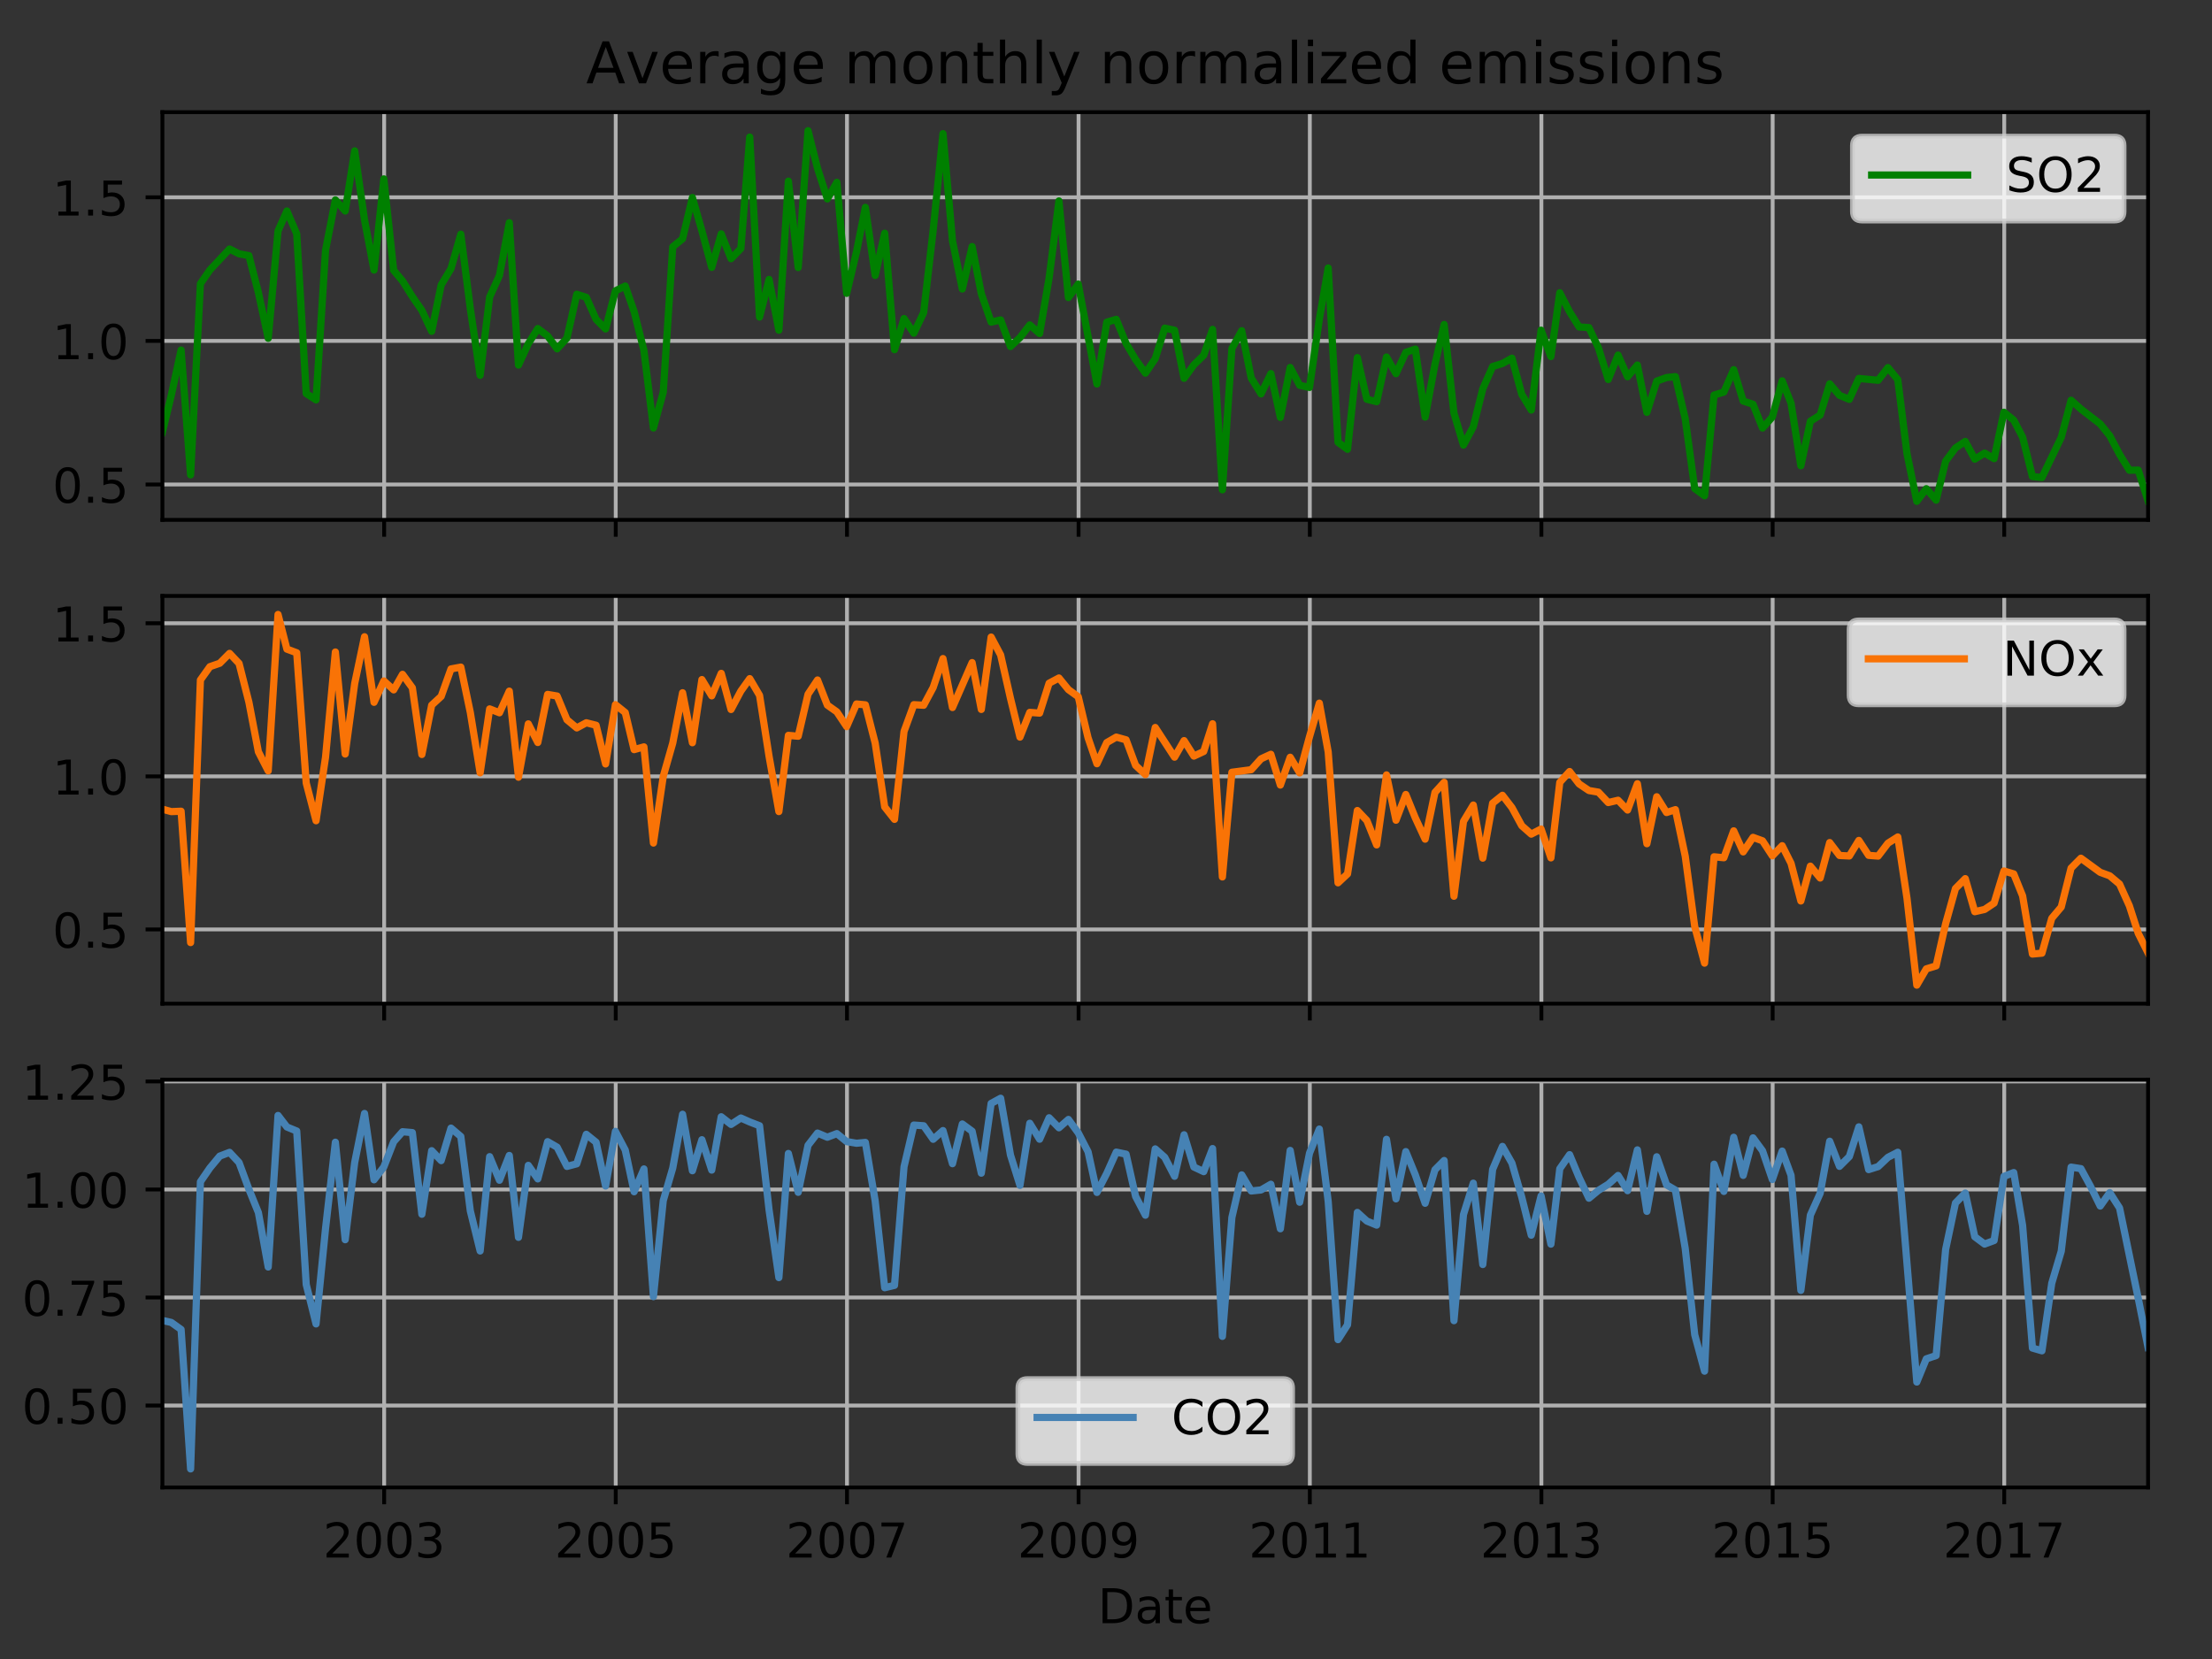 <?xml version="1.0" encoding="utf-8" standalone="no"?>
<!DOCTYPE svg PUBLIC "-//W3C//DTD SVG 1.1//EN"
  "http://www.w3.org/Graphics/SVG/1.1/DTD/svg11.dtd">
<!-- Created with matplotlib (http://matplotlib.org/) -->
<svg height="345.6pt" version="1.1" viewBox="0 0 460.8 345.6" width="460.8pt" xmlns="http://www.w3.org/2000/svg" xmlns:xlink="http://www.w3.org/1999/xlink">
 <rect x="0" y="0" width="460.8" height="345.6" fill="#333333" stroke="none"/>
 <defs>
  <style type="text/css">
*{stroke-linecap:butt;stroke-linejoin:round;}
  </style>
 </defs>
 <g id="figure_1">
  <g id="patch_1">
   <path d="M 0 345.6 
L 460.8 345.6 
L 460.8 0 
L 0 0 
z
" style="fill:none;"/>
  </g>
  <g id="axes_1">
   <g id="patch_2">
    <path d="M 33.831 108.305 
L 447.48 108.305 
L 447.48 23.365 
L 33.831 23.365 
z
" style="fill:none;"/>
   </g>
   <g id="matplotlib.axis_1">
    <g id="xtick_1">
     <g id="line2d_1">
      <path clip-path="url(#p61c1900273)" d="M 80.027 108.305 
L 80.027 23.365 
" style="fill:none;stroke:#b0b0b0;stroke-linecap:square;stroke-width:0.8;"/>
     </g>
     <g id="line2d_2">
      <defs>
       <path d="M 0 0 
L 0 3.5 
" id="mc6576906e9" style="stroke:#000000;stroke-width:0.8;"/>
      </defs>
      <g>
       <use style="stroke:#000000;stroke-width:0.8;" x="80.027" xlink:href="#mc6576906e9" y="108.305"/>
      </g>
     </g>
    </g>
    <g id="xtick_2">
     <g id="line2d_3">
      <path clip-path="url(#p61c1900273)" d="M 128.268 108.305 
L 128.268 23.365 
" style="fill:none;stroke:#b0b0b0;stroke-linecap:square;stroke-width:0.8;"/>
     </g>
     <g id="line2d_4">
      <g>
       <use style="stroke:#000000;stroke-width:0.8;" x="128.268" xlink:href="#mc6576906e9" y="108.305"/>
      </g>
     </g>
    </g>
    <g id="xtick_3">
     <g id="line2d_5">
      <path clip-path="url(#p61c1900273)" d="M 176.444 108.305 
L 176.444 23.365 
" style="fill:none;stroke:#b0b0b0;stroke-linecap:square;stroke-width:0.8;"/>
     </g>
     <g id="line2d_6">
      <g>
       <use style="stroke:#000000;stroke-width:0.8;" x="176.444" xlink:href="#mc6576906e9" y="108.305"/>
      </g>
     </g>
    </g>
    <g id="xtick_4">
     <g id="line2d_7">
      <path clip-path="url(#p61c1900273)" d="M 224.685 108.305 
L 224.685 23.365 
" style="fill:none;stroke:#b0b0b0;stroke-linecap:square;stroke-width:0.8;"/>
     </g>
     <g id="line2d_8">
      <g>
       <use style="stroke:#000000;stroke-width:0.8;" x="224.685" xlink:href="#mc6576906e9" y="108.305"/>
      </g>
     </g>
    </g>
    <g id="xtick_5">
     <g id="line2d_9">
      <path clip-path="url(#p61c1900273)" d="M 272.861 108.305 
L 272.861 23.365 
" style="fill:none;stroke:#b0b0b0;stroke-linecap:square;stroke-width:0.8;"/>
     </g>
     <g id="line2d_10">
      <g>
       <use style="stroke:#000000;stroke-width:0.8;" x="272.861" xlink:href="#mc6576906e9" y="108.305"/>
      </g>
     </g>
    </g>
    <g id="xtick_6">
     <g id="line2d_11">
      <path clip-path="url(#p61c1900273)" d="M 321.102 108.305 
L 321.102 23.365 
" style="fill:none;stroke:#b0b0b0;stroke-linecap:square;stroke-width:0.8;"/>
     </g>
     <g id="line2d_12">
      <g>
       <use style="stroke:#000000;stroke-width:0.8;" x="321.102" xlink:href="#mc6576906e9" y="108.305"/>
      </g>
     </g>
    </g>
    <g id="xtick_7">
     <g id="line2d_13">
      <path clip-path="url(#p61c1900273)" d="M 369.277 108.305 
L 369.277 23.365 
" style="fill:none;stroke:#b0b0b0;stroke-linecap:square;stroke-width:0.8;"/>
     </g>
     <g id="line2d_14">
      <g>
       <use style="stroke:#000000;stroke-width:0.8;" x="369.277" xlink:href="#mc6576906e9" y="108.305"/>
      </g>
     </g>
    </g>
    <g id="xtick_8">
     <g id="line2d_15">
      <path clip-path="url(#p61c1900273)" d="M 417.519 108.305 
L 417.519 23.365 
" style="fill:none;stroke:#b0b0b0;stroke-linecap:square;stroke-width:0.8;"/>
     </g>
     <g id="line2d_16">
      <g>
       <use style="stroke:#000000;stroke-width:0.8;" x="417.519" xlink:href="#mc6576906e9" y="108.305"/>
      </g>
     </g>
    </g>
   </g>
   <g id="matplotlib.axis_2">
    <g id="ytick_1">
     <g id="line2d_17">
      <path clip-path="url(#p61c1900273)" d="M 33.831 100.931 
L 447.48 100.931 
" style="fill:none;stroke:#b0b0b0;stroke-linecap:square;stroke-width:0.8;"/>
     </g>
     <g id="line2d_18">
      <defs>
       <path d="M 0 0 
L -3.5 0 
" id="mc8f646cef6" style="stroke:#000000;stroke-width:0.8;"/>
      </defs>
      <g>
       <use style="stroke:#000000;stroke-width:0.8;" x="33.831" xlink:href="#mc8f646cef6" y="100.931"/>
      </g>
     </g>
     <g id="text_1">
      <!-- 0.5 -->
      <defs>
       <path d="M 31.781 66.406 
Q 24.172 66.406 20.328 58.906 
Q 16.5 51.422 16.5 36.375 
Q 16.5 21.391 20.328 13.891 
Q 24.172 6.391 31.781 6.391 
Q 39.453 6.391 43.281 13.891 
Q 47.125 21.391 47.125 36.375 
Q 47.125 51.422 43.281 58.906 
Q 39.453 66.406 31.781 66.406 
z
M 31.781 74.219 
Q 44.047 74.219 50.516 64.516 
Q 56.984 54.828 56.984 36.375 
Q 56.984 17.969 50.516 8.266 
Q 44.047 -1.422 31.781 -1.422 
Q 19.531 -1.422 13.062 8.266 
Q 6.594 17.969 6.594 36.375 
Q 6.594 54.828 13.062 64.516 
Q 19.531 74.219 31.781 74.219 
z
" id="DejaVuSans-30"/>
       <path d="M 10.688 12.406 
L 21 12.406 
L 21 0 
L 10.688 0 
z
" id="DejaVuSans-2e"/>
       <path d="M 10.797 72.906 
L 49.516 72.906 
L 49.516 64.594 
L 19.828 64.594 
L 19.828 46.734 
Q 21.969 47.469 24.109 47.828 
Q 26.266 48.188 28.422 48.188 
Q 40.625 48.188 47.75 41.5 
Q 54.891 34.812 54.891 23.391 
Q 54.891 11.625 47.562 5.094 
Q 40.234 -1.422 26.906 -1.422 
Q 22.312 -1.422 17.547 -0.641 
Q 12.797 0.141 7.719 1.703 
L 7.719 11.625 
Q 12.109 9.234 16.797 8.062 
Q 21.484 6.891 26.703 6.891 
Q 35.156 6.891 40.078 11.328 
Q 45.016 15.766 45.016 23.391 
Q 45.016 31 40.078 35.438 
Q 35.156 39.891 26.703 39.891 
Q 22.75 39.891 18.812 39.016 
Q 14.891 38.141 10.797 36.281 
z
" id="DejaVuSans-35"/>
      </defs>
      <g transform="translate(10.928 104.73)scale(0.1 -0.1)">
       <use xlink:href="#DejaVuSans-30"/>
       <use x="63.623" xlink:href="#DejaVuSans-2e"/>
       <use x="95.41" xlink:href="#DejaVuSans-35"/>
      </g>
     </g>
    </g>
    <g id="ytick_2">
     <g id="line2d_19">
      <path clip-path="url(#p61c1900273)" d="M 33.831 71.017 
L 447.48 71.017 
" style="fill:none;stroke:#b0b0b0;stroke-linecap:square;stroke-width:0.8;"/>
     </g>
     <g id="line2d_20">
      <g>
       <use style="stroke:#000000;stroke-width:0.8;" x="33.831" xlink:href="#mc8f646cef6" y="71.017"/>
      </g>
     </g>
     <g id="text_2">
      <!-- 1.0 -->
      <defs>
       <path d="M 12.406 8.297 
L 28.516 8.297 
L 28.516 63.922 
L 10.984 60.406 
L 10.984 69.391 
L 28.422 72.906 
L 38.281 72.906 
L 38.281 8.297 
L 54.391 8.297 
L 54.391 0 
L 12.406 0 
z
" id="DejaVuSans-31"/>
      </defs>
      <g transform="translate(10.928 74.816)scale(0.1 -0.1)">
       <use xlink:href="#DejaVuSans-31"/>
       <use x="63.623" xlink:href="#DejaVuSans-2e"/>
       <use x="95.41" xlink:href="#DejaVuSans-30"/>
      </g>
     </g>
    </g>
    <g id="ytick_3">
     <g id="line2d_21">
      <path clip-path="url(#p61c1900273)" d="M 33.831 41.104 
L 447.48 41.104 
" style="fill:none;stroke:#b0b0b0;stroke-linecap:square;stroke-width:0.8;"/>
     </g>
     <g id="line2d_22">
      <g>
       <use style="stroke:#000000;stroke-width:0.8;" x="33.831" xlink:href="#mc8f646cef6" y="41.104"/>
      </g>
     </g>
     <g id="text_3">
      <!-- 1.5 -->
      <g transform="translate(10.928 44.903)scale(0.1 -0.1)">
       <use xlink:href="#DejaVuSans-31"/>
       <use x="63.623" xlink:href="#DejaVuSans-2e"/>
       <use x="95.41" xlink:href="#DejaVuSans-35"/>
      </g>
     </g>
    </g>
   </g>
   <g id="line2d_23">
    <path clip-path="url(#p61c1900273)" d="M 33.831 90.016 
L 35.679 82.368 
L 37.725 72.922 
L 39.705 98.926 
L 41.75 59.098 
L 43.73 56.236 
L 47.822 51.872 
L 49.802 52.878 
L 51.848 53.245 
L 53.827 60.943 
L 55.873 70.477 
L 57.919 48.108 
L 59.767 43.954 
L 61.813 48.705 
L 63.792 81.98 
L 65.838 83.303 
L 67.818 52.107 
L 69.864 41.644 
L 71.91 43.958 
L 73.889 31.43 
L 75.935 45.784 
L 77.915 56.256 
L 79.961 37.267 
L 82.007 56.318 
L 83.855 58.52 
L 85.9 61.783 
L 87.88 64.647 
L 89.926 69.017 
L 91.906 59.367 
L 93.952 55.951 
L 95.997 48.79 
L 97.977 64.3 
L 100.023 78.174 
L 102.003 61.874 
L 104.049 57.368 
L 106.094 46.386 
L 108.008 76.048 
L 110.054 71.604 
L 112.034 68.443 
L 114.08 69.982 
L 116.059 72.671 
L 118.105 70.437 
L 120.151 61.303 
L 122.131 61.939 
L 124.177 66.529 
L 126.156 68.527 
L 128.202 60.589 
L 130.248 59.589 
L 132.096 64.895 
L 134.142 72.999 
L 136.122 89.153 
L 138.167 81.688 
L 140.147 51.411 
L 142.193 49.748 
L 144.239 41.148 
L 146.219 48.077 
L 148.264 55.701 
L 150.244 48.726 
L 152.29 53.888 
L 154.336 51.775 
L 156.184 28.557 
L 158.229 66.046 
L 160.209 58.211 
L 162.255 68.787 
L 164.235 37.74 
L 166.281 55.736 
L 168.326 27.226 
L 170.306 35.067 
L 172.352 41.438 
L 174.332 37.982 
L 176.378 61.107 
L 178.424 52.461 
L 180.271 43.196 
L 182.317 57.38 
L 184.297 48.586 
L 186.343 72.846 
L 188.323 66.358 
L 190.368 69.402 
L 192.414 65.127 
L 194.394 47.964 
L 196.44 27.841 
L 198.42 50.144 
L 200.465 60.206 
L 202.511 51.366 
L 204.425 61.178 
L 206.471 67.101 
L 208.451 66.646 
L 210.496 72.188 
L 212.476 70.333 
L 214.522 67.683 
L 216.568 69.479 
L 218.548 57.926 
L 220.594 41.861 
L 222.573 61.988 
L 224.619 59.17 
L 228.513 79.989 
L 230.559 67.114 
L 232.538 66.531 
L 234.584 71.555 
L 236.564 74.888 
L 238.61 77.734 
L 240.656 74.719 
L 242.635 68.355 
L 244.681 68.788 
L 246.661 78.813 
L 248.707 75.998 
L 250.753 74.011 
L 252.6 68.614 
L 254.646 102.036 
L 256.626 72.622 
L 258.672 68.893 
L 260.652 78.752 
L 262.698 82.058 
L 264.743 77.83 
L 266.723 86.956 
L 268.769 76.555 
L 270.749 80.274 
L 272.795 80.71 
L 274.84 66.497 
L 276.688 55.825 
L 278.734 92.13 
L 280.714 93.592 
L 282.76 74.495 
L 284.739 83.17 
L 286.785 83.681 
L 288.831 74.374 
L 290.811 77.845 
L 292.857 73.399 
L 294.836 72.725 
L 296.882 86.889 
L 298.928 75.885 
L 300.842 67.595 
L 302.888 86.057 
L 304.868 92.719 
L 306.913 88.91 
L 308.893 80.998 
L 310.939 76.354 
L 312.985 75.721 
L 314.965 74.611 
L 317.01 82.143 
L 318.99 85.415 
L 321.036 68.78 
L 323.082 74.282 
L 324.93 60.978 
L 326.975 64.943 
L 328.955 68.109 
L 331.001 68.241 
L 332.981 72.462 
L 335.027 79.057 
L 337.072 73.97 
L 339.052 78.488 
L 341.098 76.045 
L 343.078 85.898 
L 345.124 79.396 
L 347.17 78.651 
L 349.017 78.458 
L 351.063 87.222 
L 353.043 101.776 
L 355.089 103.276 
L 357.069 82.304 
L 359.114 81.674 
L 361.16 77.01 
L 363.14 83.543 
L 365.186 84.213 
L 367.166 89.166 
L 369.211 86.872 
L 371.257 79.337 
L 373.105 83.988 
L 375.151 97.026 
L 377.131 87.755 
L 379.176 86.46 
L 381.156 79.96 
L 383.202 82.356 
L 385.248 83.197 
L 387.228 78.839 
L 391.253 79.221 
L 393.299 76.577 
L 395.345 79.088 
L 397.259 94.487 
L 399.305 104.444 
L 401.284 101.806 
L 403.33 104.194 
L 405.31 96.077 
L 407.356 93.317 
L 409.402 91.962 
L 411.381 95.648 
L 413.427 94.388 
L 415.407 95.55 
L 417.453 85.88 
L 419.499 87.523 
L 421.346 91.074 
L 423.392 99.27 
L 425.372 99.476 
L 429.398 91.106 
L 431.444 83.382 
L 433.489 85.207 
L 437.515 88.315 
L 439.495 90.769 
L 441.541 94.637 
L 443.586 97.958 
L 445.434 97.936 
L 447.48 104.342 
L 447.48 104.342 
" style="fill:none;stroke:#008000;stroke-linecap:square;stroke-width:1.5;"/>
   </g>
   <g id="patch_3">
    <path d="M 33.831 108.305 
L 33.831 23.365 
" style="fill:none;stroke:#000000;stroke-linecap:square;stroke-linejoin:miter;stroke-width:0.8;"/>
   </g>
   <g id="patch_4">
    <path d="M 447.48 108.305 
L 447.48 23.365 
" style="fill:none;stroke:#000000;stroke-linecap:square;stroke-linejoin:miter;stroke-width:0.8;"/>
   </g>
   <g id="patch_5">
    <path d="M 33.831 108.305 
L 447.48 108.305 
" style="fill:none;stroke:#000000;stroke-linecap:square;stroke-linejoin:miter;stroke-width:0.8;"/>
   </g>
   <g id="patch_6">
    <path d="M 33.831 23.365 
L 447.48 23.365 
" style="fill:none;stroke:#000000;stroke-linecap:square;stroke-linejoin:miter;stroke-width:0.8;"/>
   </g>
   <g id="text_4">
    <!-- Average monthly normalized emissions -->
    <defs>
     <path d="M 34.188 63.188 
L 20.797 26.906 
L 47.609 26.906 
z
M 28.609 72.906 
L 39.797 72.906 
L 67.578 0 
L 57.328 0 
L 50.688 18.703 
L 17.828 18.703 
L 11.188 0 
L 0.781 0 
z
" id="DejaVuSans-41"/>
     <path d="M 2.984 54.688 
L 12.5 54.688 
L 29.594 8.797 
L 46.688 54.688 
L 56.203 54.688 
L 35.688 0 
L 23.484 0 
z
" id="DejaVuSans-76"/>
     <path d="M 56.203 29.594 
L 56.203 25.203 
L 14.891 25.203 
Q 15.484 15.922 20.484 11.062 
Q 25.484 6.203 34.422 6.203 
Q 39.594 6.203 44.453 7.469 
Q 49.312 8.734 54.109 11.281 
L 54.109 2.781 
Q 49.266 0.734 44.188 -0.344 
Q 39.109 -1.422 33.891 -1.422 
Q 20.797 -1.422 13.156 6.188 
Q 5.516 13.812 5.516 26.812 
Q 5.516 40.234 12.766 48.109 
Q 20.016 56 32.328 56 
Q 43.359 56 49.781 48.891 
Q 56.203 41.797 56.203 29.594 
z
M 47.219 32.234 
Q 47.125 39.594 43.094 43.984 
Q 39.062 48.391 32.422 48.391 
Q 24.906 48.391 20.391 44.141 
Q 15.875 39.891 15.188 32.172 
z
" id="DejaVuSans-65"/>
     <path d="M 41.109 46.297 
Q 39.594 47.172 37.812 47.578 
Q 36.031 48 33.891 48 
Q 26.266 48 22.188 43.047 
Q 18.109 38.094 18.109 28.812 
L 18.109 0 
L 9.078 0 
L 9.078 54.688 
L 18.109 54.688 
L 18.109 46.188 
Q 20.953 51.172 25.484 53.578 
Q 30.031 56 36.531 56 
Q 37.453 56 38.578 55.875 
Q 39.703 55.766 41.062 55.516 
z
" id="DejaVuSans-72"/>
     <path d="M 34.281 27.484 
Q 23.391 27.484 19.188 25 
Q 14.984 22.516 14.984 16.5 
Q 14.984 11.719 18.141 8.906 
Q 21.297 6.109 26.703 6.109 
Q 34.188 6.109 38.703 11.406 
Q 43.219 16.703 43.219 25.484 
L 43.219 27.484 
z
M 52.203 31.203 
L 52.203 0 
L 43.219 0 
L 43.219 8.297 
Q 40.141 3.328 35.547 0.953 
Q 30.953 -1.422 24.312 -1.422 
Q 15.922 -1.422 10.953 3.297 
Q 6 8.016 6 15.922 
Q 6 25.141 12.172 29.828 
Q 18.359 34.516 30.609 34.516 
L 43.219 34.516 
L 43.219 35.406 
Q 43.219 41.609 39.141 45 
Q 35.062 48.391 27.688 48.391 
Q 23 48.391 18.547 47.266 
Q 14.109 46.141 10.016 43.891 
L 10.016 52.203 
Q 14.938 54.109 19.578 55.047 
Q 24.219 56 28.609 56 
Q 40.484 56 46.344 49.844 
Q 52.203 43.703 52.203 31.203 
z
" id="DejaVuSans-61"/>
     <path d="M 45.406 27.984 
Q 45.406 37.75 41.375 43.109 
Q 37.359 48.484 30.078 48.484 
Q 22.859 48.484 18.828 43.109 
Q 14.797 37.75 14.797 27.984 
Q 14.797 18.266 18.828 12.891 
Q 22.859 7.516 30.078 7.516 
Q 37.359 7.516 41.375 12.891 
Q 45.406 18.266 45.406 27.984 
z
M 54.391 6.781 
Q 54.391 -7.172 48.188 -13.984 
Q 42 -20.797 29.203 -20.797 
Q 24.469 -20.797 20.266 -20.094 
Q 16.062 -19.391 12.109 -17.922 
L 12.109 -9.188 
Q 16.062 -11.328 19.922 -12.344 
Q 23.781 -13.375 27.781 -13.375 
Q 36.625 -13.375 41.016 -8.766 
Q 45.406 -4.156 45.406 5.172 
L 45.406 9.625 
Q 42.625 4.781 38.281 2.391 
Q 33.938 0 27.875 0 
Q 17.828 0 11.672 7.656 
Q 5.516 15.328 5.516 27.984 
Q 5.516 40.672 11.672 48.328 
Q 17.828 56 27.875 56 
Q 33.938 56 38.281 53.609 
Q 42.625 51.219 45.406 46.391 
L 45.406 54.688 
L 54.391 54.688 
z
" id="DejaVuSans-67"/>
     <path id="DejaVuSans-20"/>
     <path d="M 52 44.188 
Q 55.375 50.25 60.062 53.125 
Q 64.75 56 71.094 56 
Q 79.641 56 84.281 50.016 
Q 88.922 44.047 88.922 33.016 
L 88.922 0 
L 79.891 0 
L 79.891 32.719 
Q 79.891 40.578 77.094 44.375 
Q 74.312 48.188 68.609 48.188 
Q 61.625 48.188 57.562 43.547 
Q 53.516 38.922 53.516 30.906 
L 53.516 0 
L 44.484 0 
L 44.484 32.719 
Q 44.484 40.625 41.703 44.406 
Q 38.922 48.188 33.109 48.188 
Q 26.219 48.188 22.156 43.531 
Q 18.109 38.875 18.109 30.906 
L 18.109 0 
L 9.078 0 
L 9.078 54.688 
L 18.109 54.688 
L 18.109 46.188 
Q 21.188 51.219 25.484 53.609 
Q 29.781 56 35.688 56 
Q 41.656 56 45.828 52.969 
Q 50 49.953 52 44.188 
z
" id="DejaVuSans-6d"/>
     <path d="M 30.609 48.391 
Q 23.391 48.391 19.188 42.75 
Q 14.984 37.109 14.984 27.297 
Q 14.984 17.484 19.156 11.844 
Q 23.344 6.203 30.609 6.203 
Q 37.797 6.203 41.984 11.859 
Q 46.188 17.531 46.188 27.297 
Q 46.188 37.016 41.984 42.703 
Q 37.797 48.391 30.609 48.391 
z
M 30.609 56 
Q 42.328 56 49.016 48.375 
Q 55.719 40.766 55.719 27.297 
Q 55.719 13.875 49.016 6.219 
Q 42.328 -1.422 30.609 -1.422 
Q 18.844 -1.422 12.172 6.219 
Q 5.516 13.875 5.516 27.297 
Q 5.516 40.766 12.172 48.375 
Q 18.844 56 30.609 56 
z
" id="DejaVuSans-6f"/>
     <path d="M 54.891 33.016 
L 54.891 0 
L 45.906 0 
L 45.906 32.719 
Q 45.906 40.484 42.875 44.328 
Q 39.844 48.188 33.797 48.188 
Q 26.516 48.188 22.312 43.547 
Q 18.109 38.922 18.109 30.906 
L 18.109 0 
L 9.078 0 
L 9.078 54.688 
L 18.109 54.688 
L 18.109 46.188 
Q 21.344 51.125 25.703 53.562 
Q 30.078 56 35.797 56 
Q 45.219 56 50.047 50.172 
Q 54.891 44.344 54.891 33.016 
z
" id="DejaVuSans-6e"/>
     <path d="M 18.312 70.219 
L 18.312 54.688 
L 36.812 54.688 
L 36.812 47.703 
L 18.312 47.703 
L 18.312 18.016 
Q 18.312 11.328 20.141 9.422 
Q 21.969 7.516 27.594 7.516 
L 36.812 7.516 
L 36.812 0 
L 27.594 0 
Q 17.188 0 13.234 3.875 
Q 9.281 7.766 9.281 18.016 
L 9.281 47.703 
L 2.688 47.703 
L 2.688 54.688 
L 9.281 54.688 
L 9.281 70.219 
z
" id="DejaVuSans-74"/>
     <path d="M 54.891 33.016 
L 54.891 0 
L 45.906 0 
L 45.906 32.719 
Q 45.906 40.484 42.875 44.328 
Q 39.844 48.188 33.797 48.188 
Q 26.516 48.188 22.312 43.547 
Q 18.109 38.922 18.109 30.906 
L 18.109 0 
L 9.078 0 
L 9.078 75.984 
L 18.109 75.984 
L 18.109 46.188 
Q 21.344 51.125 25.703 53.562 
Q 30.078 56 35.797 56 
Q 45.219 56 50.047 50.172 
Q 54.891 44.344 54.891 33.016 
z
" id="DejaVuSans-68"/>
     <path d="M 9.422 75.984 
L 18.406 75.984 
L 18.406 0 
L 9.422 0 
z
" id="DejaVuSans-6c"/>
     <path d="M 32.172 -5.078 
Q 28.375 -14.844 24.75 -17.812 
Q 21.141 -20.797 15.094 -20.797 
L 7.906 -20.797 
L 7.906 -13.281 
L 13.188 -13.281 
Q 16.891 -13.281 18.938 -11.516 
Q 21 -9.766 23.484 -3.219 
L 25.094 0.875 
L 2.984 54.688 
L 12.5 54.688 
L 29.594 11.922 
L 46.688 54.688 
L 56.203 54.688 
z
" id="DejaVuSans-79"/>
     <path d="M 9.422 54.688 
L 18.406 54.688 
L 18.406 0 
L 9.422 0 
z
M 9.422 75.984 
L 18.406 75.984 
L 18.406 64.594 
L 9.422 64.594 
z
" id="DejaVuSans-69"/>
     <path d="M 5.516 54.688 
L 48.188 54.688 
L 48.188 46.484 
L 14.406 7.172 
L 48.188 7.172 
L 48.188 0 
L 4.297 0 
L 4.297 8.203 
L 38.094 47.516 
L 5.516 47.516 
z
" id="DejaVuSans-7a"/>
     <path d="M 45.406 46.391 
L 45.406 75.984 
L 54.391 75.984 
L 54.391 0 
L 45.406 0 
L 45.406 8.203 
Q 42.578 3.328 38.25 0.953 
Q 33.938 -1.422 27.875 -1.422 
Q 17.969 -1.422 11.734 6.484 
Q 5.516 14.406 5.516 27.297 
Q 5.516 40.188 11.734 48.094 
Q 17.969 56 27.875 56 
Q 33.938 56 38.25 53.625 
Q 42.578 51.266 45.406 46.391 
z
M 14.797 27.297 
Q 14.797 17.391 18.875 11.75 
Q 22.953 6.109 30.078 6.109 
Q 37.203 6.109 41.297 11.75 
Q 45.406 17.391 45.406 27.297 
Q 45.406 37.203 41.297 42.844 
Q 37.203 48.484 30.078 48.484 
Q 22.953 48.484 18.875 42.844 
Q 14.797 37.203 14.797 27.297 
z
" id="DejaVuSans-64"/>
     <path d="M 44.281 53.078 
L 44.281 44.578 
Q 40.484 46.531 36.375 47.5 
Q 32.281 48.484 27.875 48.484 
Q 21.188 48.484 17.844 46.438 
Q 14.5 44.391 14.5 40.281 
Q 14.5 37.156 16.891 35.375 
Q 19.281 33.594 26.516 31.984 
L 29.594 31.297 
Q 39.156 29.25 43.188 25.516 
Q 47.219 21.781 47.219 15.094 
Q 47.219 7.469 41.188 3.016 
Q 35.156 -1.422 24.609 -1.422 
Q 20.219 -1.422 15.453 -0.562 
Q 10.688 0.297 5.422 2 
L 5.422 11.281 
Q 10.406 8.688 15.234 7.391 
Q 20.062 6.109 24.812 6.109 
Q 31.156 6.109 34.562 8.281 
Q 37.984 10.453 37.984 14.406 
Q 37.984 18.062 35.516 20.016 
Q 33.062 21.969 24.703 23.781 
L 21.578 24.516 
Q 13.234 26.266 9.516 29.906 
Q 5.812 33.547 5.812 39.891 
Q 5.812 47.609 11.281 51.797 
Q 16.75 56 26.812 56 
Q 31.781 56 36.172 55.266 
Q 40.578 54.547 44.281 53.078 
z
" id="DejaVuSans-73"/>
    </defs>
    <g transform="translate(122.092 17.365)scale(0.12 -0.12)">
     <use xlink:href="#DejaVuSans-41"/>
     <use x="68.33" xlink:href="#DejaVuSans-76"/>
     <use x="127.51" xlink:href="#DejaVuSans-65"/>
     <use x="189.033" xlink:href="#DejaVuSans-72"/>
     <use x="230.146" xlink:href="#DejaVuSans-61"/>
     <use x="291.426" xlink:href="#DejaVuSans-67"/>
     <use x="354.902" xlink:href="#DejaVuSans-65"/>
     <use x="416.426" xlink:href="#DejaVuSans-20"/>
     <use x="448.213" xlink:href="#DejaVuSans-6d"/>
     <use x="545.625" xlink:href="#DejaVuSans-6f"/>
     <use x="606.807" xlink:href="#DejaVuSans-6e"/>
     <use x="670.186" xlink:href="#DejaVuSans-74"/>
     <use x="709.395" xlink:href="#DejaVuSans-68"/>
     <use x="772.773" xlink:href="#DejaVuSans-6c"/>
     <use x="800.557" xlink:href="#DejaVuSans-79"/>
     <use x="859.736" xlink:href="#DejaVuSans-20"/>
     <use x="891.523" xlink:href="#DejaVuSans-6e"/>
     <use x="954.902" xlink:href="#DejaVuSans-6f"/>
     <use x="1016.084" xlink:href="#DejaVuSans-72"/>
     <use x="1057.182" xlink:href="#DejaVuSans-6d"/>
     <use x="1154.594" xlink:href="#DejaVuSans-61"/>
     <use x="1215.873" xlink:href="#DejaVuSans-6c"/>
     <use x="1243.656" xlink:href="#DejaVuSans-69"/>
     <use x="1271.439" xlink:href="#DejaVuSans-7a"/>
     <use x="1323.93" xlink:href="#DejaVuSans-65"/>
     <use x="1385.453" xlink:href="#DejaVuSans-64"/>
     <use x="1448.93" xlink:href="#DejaVuSans-20"/>
     <use x="1480.717" xlink:href="#DejaVuSans-65"/>
     <use x="1542.24" xlink:href="#DejaVuSans-6d"/>
     <use x="1639.652" xlink:href="#DejaVuSans-69"/>
     <use x="1667.436" xlink:href="#DejaVuSans-73"/>
     <use x="1719.535" xlink:href="#DejaVuSans-73"/>
     <use x="1771.635" xlink:href="#DejaVuSans-69"/>
     <use x="1799.418" xlink:href="#DejaVuSans-6f"/>
     <use x="1860.6" xlink:href="#DejaVuSans-6e"/>
     <use x="1923.979" xlink:href="#DejaVuSans-73"/>
    </g>
   </g>
   <g id="legend_1">
    <g id="patch_7">
     <path d="M 387.897 46.043 
L 440.48 46.043 
Q 442.48 46.043 442.48 44.043 
L 442.48 30.365 
Q 442.48 28.365 440.48 28.365 
L 387.897 28.365 
Q 385.897 28.365 385.897 30.365 
L 385.897 44.043 
Q 385.897 46.043 387.897 46.043 
z
" style="fill:#ffffff;opacity:0.8;stroke:#cccccc;stroke-linejoin:miter;"/>
    </g>
    <g id="line2d_24">
     <path d="M 389.897 36.463 
L 409.897 36.463 
" style="fill:none;stroke:#008000;stroke-linecap:square;stroke-width:1.5;"/>
    </g>
    <g id="line2d_25"/>
    <g id="text_5">
     <!-- SO2 -->
     <defs>
      <path d="M 53.516 70.516 
L 53.516 60.891 
Q 47.906 63.578 42.922 64.891 
Q 37.938 66.219 33.297 66.219 
Q 25.25 66.219 20.875 63.094 
Q 16.5 59.969 16.5 54.203 
Q 16.5 49.359 19.406 46.891 
Q 22.312 44.438 30.422 42.922 
L 36.375 41.703 
Q 47.406 39.594 52.656 34.297 
Q 57.906 29 57.906 20.125 
Q 57.906 9.516 50.797 4.047 
Q 43.703 -1.422 29.984 -1.422 
Q 24.812 -1.422 18.969 -0.25 
Q 13.141 0.922 6.891 3.219 
L 6.891 13.375 
Q 12.891 10.016 18.656 8.297 
Q 24.422 6.594 29.984 6.594 
Q 38.422 6.594 43.016 9.906 
Q 47.609 13.234 47.609 19.391 
Q 47.609 24.75 44.312 27.781 
Q 41.016 30.812 33.5 32.328 
L 27.484 33.5 
Q 16.453 35.688 11.516 40.375 
Q 6.594 45.062 6.594 53.422 
Q 6.594 63.094 13.406 68.656 
Q 20.219 74.219 32.172 74.219 
Q 37.312 74.219 42.625 73.281 
Q 47.953 72.359 53.516 70.516 
z
" id="DejaVuSans-53"/>
      <path d="M 39.406 66.219 
Q 28.656 66.219 22.328 58.203 
Q 16.016 50.203 16.016 36.375 
Q 16.016 22.609 22.328 14.594 
Q 28.656 6.594 39.406 6.594 
Q 50.141 6.594 56.422 14.594 
Q 62.703 22.609 62.703 36.375 
Q 62.703 50.203 56.422 58.203 
Q 50.141 66.219 39.406 66.219 
z
M 39.406 74.219 
Q 54.734 74.219 63.906 63.938 
Q 73.094 53.656 73.094 36.375 
Q 73.094 19.141 63.906 8.859 
Q 54.734 -1.422 39.406 -1.422 
Q 24.031 -1.422 14.812 8.828 
Q 5.609 19.094 5.609 36.375 
Q 5.609 53.656 14.812 63.938 
Q 24.031 74.219 39.406 74.219 
z
" id="DejaVuSans-4f"/>
      <path d="M 19.188 8.297 
L 53.609 8.297 
L 53.609 0 
L 7.328 0 
L 7.328 8.297 
Q 12.938 14.109 22.625 23.891 
Q 32.328 33.688 34.812 36.531 
Q 39.547 41.844 41.422 45.531 
Q 43.312 49.219 43.312 52.781 
Q 43.312 58.594 39.234 62.25 
Q 35.156 65.922 28.609 65.922 
Q 23.969 65.922 18.812 64.312 
Q 13.672 62.703 7.812 59.422 
L 7.812 69.391 
Q 13.766 71.781 18.938 73 
Q 24.125 74.219 28.422 74.219 
Q 39.75 74.219 46.484 68.547 
Q 53.219 62.891 53.219 53.422 
Q 53.219 48.922 51.531 44.891 
Q 49.859 40.875 45.406 35.406 
Q 44.188 33.984 37.641 27.219 
Q 31.109 20.453 19.188 8.297 
z
" id="DejaVuSans-32"/>
     </defs>
     <g transform="translate(417.897 39.963)scale(0.1 -0.1)">
      <use xlink:href="#DejaVuSans-53"/>
      <use x="63.477" xlink:href="#DejaVuSans-4f"/>
      <use x="142.188" xlink:href="#DejaVuSans-32"/>
     </g>
    </g>
   </g>
  </g>
  <g id="axes_2">
   <g id="patch_8">
    <path d="M 33.831 209.084 
L 447.48 209.084 
L 447.48 124.145 
L 33.831 124.145 
z
" style="fill:none;"/>
   </g>
   <g id="matplotlib.axis_3">
    <g id="xtick_9">
     <g id="line2d_26">
      <path clip-path="url(#pef649c4e3a)" d="M 80.027 209.084 
L 80.027 124.145 
" style="fill:none;stroke:#b0b0b0;stroke-linecap:square;stroke-width:0.8;"/>
     </g>
     <g id="line2d_27">
      <g>
       <use style="stroke:#000000;stroke-width:0.8;" x="80.027" xlink:href="#mc6576906e9" y="209.084"/>
      </g>
     </g>
    </g>
    <g id="xtick_10">
     <g id="line2d_28">
      <path clip-path="url(#pef649c4e3a)" d="M 128.268 209.084 
L 128.268 124.145 
" style="fill:none;stroke:#b0b0b0;stroke-linecap:square;stroke-width:0.8;"/>
     </g>
     <g id="line2d_29">
      <g>
       <use style="stroke:#000000;stroke-width:0.8;" x="128.268" xlink:href="#mc6576906e9" y="209.084"/>
      </g>
     </g>
    </g>
    <g id="xtick_11">
     <g id="line2d_30">
      <path clip-path="url(#pef649c4e3a)" d="M 176.444 209.084 
L 176.444 124.145 
" style="fill:none;stroke:#b0b0b0;stroke-linecap:square;stroke-width:0.8;"/>
     </g>
     <g id="line2d_31">
      <g>
       <use style="stroke:#000000;stroke-width:0.8;" x="176.444" xlink:href="#mc6576906e9" y="209.084"/>
      </g>
     </g>
    </g>
    <g id="xtick_12">
     <g id="line2d_32">
      <path clip-path="url(#pef649c4e3a)" d="M 224.685 209.084 
L 224.685 124.145 
" style="fill:none;stroke:#b0b0b0;stroke-linecap:square;stroke-width:0.8;"/>
     </g>
     <g id="line2d_33">
      <g>
       <use style="stroke:#000000;stroke-width:0.8;" x="224.685" xlink:href="#mc6576906e9" y="209.084"/>
      </g>
     </g>
    </g>
    <g id="xtick_13">
     <g id="line2d_34">
      <path clip-path="url(#pef649c4e3a)" d="M 272.861 209.084 
L 272.861 124.145 
" style="fill:none;stroke:#b0b0b0;stroke-linecap:square;stroke-width:0.8;"/>
     </g>
     <g id="line2d_35">
      <g>
       <use style="stroke:#000000;stroke-width:0.8;" x="272.861" xlink:href="#mc6576906e9" y="209.084"/>
      </g>
     </g>
    </g>
    <g id="xtick_14">
     <g id="line2d_36">
      <path clip-path="url(#pef649c4e3a)" d="M 321.102 209.084 
L 321.102 124.145 
" style="fill:none;stroke:#b0b0b0;stroke-linecap:square;stroke-width:0.8;"/>
     </g>
     <g id="line2d_37">
      <g>
       <use style="stroke:#000000;stroke-width:0.8;" x="321.102" xlink:href="#mc6576906e9" y="209.084"/>
      </g>
     </g>
    </g>
    <g id="xtick_15">
     <g id="line2d_38">
      <path clip-path="url(#pef649c4e3a)" d="M 369.277 209.084 
L 369.277 124.145 
" style="fill:none;stroke:#b0b0b0;stroke-linecap:square;stroke-width:0.8;"/>
     </g>
     <g id="line2d_39">
      <g>
       <use style="stroke:#000000;stroke-width:0.8;" x="369.277" xlink:href="#mc6576906e9" y="209.084"/>
      </g>
     </g>
    </g>
    <g id="xtick_16">
     <g id="line2d_40">
      <path clip-path="url(#pef649c4e3a)" d="M 417.519 209.084 
L 417.519 124.145 
" style="fill:none;stroke:#b0b0b0;stroke-linecap:square;stroke-width:0.8;"/>
     </g>
     <g id="line2d_41">
      <g>
       <use style="stroke:#000000;stroke-width:0.8;" x="417.519" xlink:href="#mc6576906e9" y="209.084"/>
      </g>
     </g>
    </g>
   </g>
   <g id="matplotlib.axis_4">
    <g id="ytick_4">
     <g id="line2d_42">
      <path clip-path="url(#pef649c4e3a)" d="M 33.831 193.618 
L 447.48 193.618 
" style="fill:none;stroke:#b0b0b0;stroke-linecap:square;stroke-width:0.8;"/>
     </g>
     <g id="line2d_43">
      <g>
       <use style="stroke:#000000;stroke-width:0.8;" x="33.831" xlink:href="#mc8f646cef6" y="193.618"/>
      </g>
     </g>
     <g id="text_6">
      <!-- 0.5 -->
      <g transform="translate(10.928 197.417)scale(0.1 -0.1)">
       <use xlink:href="#DejaVuSans-30"/>
       <use x="63.623" xlink:href="#DejaVuSans-2e"/>
       <use x="95.41" xlink:href="#DejaVuSans-35"/>
      </g>
     </g>
    </g>
    <g id="ytick_5">
     <g id="line2d_44">
      <path clip-path="url(#pef649c4e3a)" d="M 33.831 161.726 
L 447.48 161.726 
" style="fill:none;stroke:#b0b0b0;stroke-linecap:square;stroke-width:0.8;"/>
     </g>
     <g id="line2d_45">
      <g>
       <use style="stroke:#000000;stroke-width:0.8;" x="33.831" xlink:href="#mc8f646cef6" y="161.726"/>
      </g>
     </g>
     <g id="text_7">
      <!-- 1.0 -->
      <g transform="translate(10.928 165.525)scale(0.1 -0.1)">
       <use xlink:href="#DejaVuSans-31"/>
       <use x="63.623" xlink:href="#DejaVuSans-2e"/>
       <use x="95.41" xlink:href="#DejaVuSans-30"/>
      </g>
     </g>
    </g>
    <g id="ytick_6">
     <g id="line2d_46">
      <path clip-path="url(#pef649c4e3a)" d="M 33.831 129.835 
L 447.48 129.835 
" style="fill:none;stroke:#b0b0b0;stroke-linecap:square;stroke-width:0.8;"/>
     </g>
     <g id="line2d_47">
      <g>
       <use style="stroke:#000000;stroke-width:0.8;" x="33.831" xlink:href="#mc8f646cef6" y="129.835"/>
      </g>
     </g>
     <g id="text_8">
      <!-- 1.5 -->
      <g transform="translate(10.928 133.634)scale(0.1 -0.1)">
       <use xlink:href="#DejaVuSans-31"/>
       <use x="63.623" xlink:href="#DejaVuSans-2e"/>
       <use x="95.41" xlink:href="#DejaVuSans-35"/>
      </g>
     </g>
    </g>
   </g>
   <g id="line2d_48">
    <path clip-path="url(#pef649c4e3a)" d="M 33.831 168.558 
L 35.679 169.074 
L 37.725 168.991 
L 39.705 196.358 
L 41.75 141.652 
L 43.73 138.878 
L 45.776 138.17 
L 47.822 136.108 
L 49.802 138.21 
L 51.848 146.269 
L 53.827 156.612 
L 55.873 160.591 
L 57.919 128.005 
L 59.767 135.224 
L 61.813 135.982 
L 63.792 163.108 
L 65.838 170.975 
L 67.818 157.721 
L 69.864 135.822 
L 71.91 157.076 
L 73.889 142.369 
L 75.935 132.646 
L 77.915 146.305 
L 79.961 141.856 
L 82.007 143.712 
L 83.855 140.478 
L 85.9 143.288 
L 87.88 157.172 
L 89.926 146.895 
L 91.906 145.07 
L 93.952 139.35 
L 95.997 138.968 
L 97.977 148.434 
L 100.023 160.995 
L 102.003 147.678 
L 104.049 148.487 
L 106.094 143.974 
L 108.008 161.907 
L 110.054 150.796 
L 112.034 154.677 
L 114.08 144.657 
L 116.059 144.995 
L 118.105 149.938 
L 120.151 151.636 
L 122.131 150.566 
L 124.177 151.08 
L 126.156 159.142 
L 128.202 146.793 
L 130.248 148.435 
L 132.096 156.16 
L 134.142 155.589 
L 136.122 175.619 
L 138.167 161.728 
L 140.147 154.787 
L 142.193 144.312 
L 144.239 154.724 
L 146.219 141.569 
L 148.264 144.96 
L 150.244 140.275 
L 152.29 147.799 
L 154.336 143.957 
L 156.184 141.372 
L 158.229 144.855 
L 160.209 157.551 
L 162.255 169.064 
L 164.235 153.19 
L 166.281 153.371 
L 168.326 144.619 
L 170.306 141.654 
L 172.352 146.887 
L 174.332 148.291 
L 176.378 151.366 
L 178.424 146.653 
L 180.271 146.828 
L 182.317 154.808 
L 184.297 168.099 
L 186.343 170.687 
L 188.323 152.382 
L 190.368 146.798 
L 192.414 146.919 
L 194.394 143.222 
L 196.44 137.194 
L 198.42 147.39 
L 202.511 138.032 
L 204.425 147.788 
L 206.471 132.712 
L 208.451 136.438 
L 210.496 145.46 
L 212.476 153.553 
L 214.522 148.399 
L 216.568 148.554 
L 218.548 142.324 
L 220.594 141.237 
L 222.573 143.662 
L 224.619 145.144 
L 226.665 153.705 
L 228.513 159.098 
L 230.559 154.695 
L 232.538 153.551 
L 234.584 154.12 
L 236.564 159.443 
L 238.61 161.356 
L 240.656 151.549 
L 244.681 157.735 
L 246.661 154.283 
L 248.707 157.507 
L 250.753 156.548 
L 252.6 150.773 
L 254.646 182.683 
L 256.626 160.872 
L 260.652 160.343 
L 262.698 158.077 
L 264.743 157.132 
L 266.723 163.541 
L 268.769 157.749 
L 270.749 161.019 
L 272.795 153.463 
L 274.84 146.475 
L 276.688 156.635 
L 278.734 183.906 
L 280.714 182.047 
L 282.76 168.844 
L 284.739 170.926 
L 286.785 176.008 
L 288.831 161.429 
L 290.811 170.867 
L 292.857 165.508 
L 294.836 170.377 
L 296.882 174.809 
L 298.928 165.072 
L 300.842 162.966 
L 302.888 186.707 
L 304.868 171.111 
L 306.913 167.706 
L 308.893 178.766 
L 310.939 167.314 
L 312.985 165.673 
L 314.965 168.244 
L 317.01 172.014 
L 318.99 173.763 
L 321.036 172.704 
L 323.082 178.711 
L 324.93 162.985 
L 326.975 160.719 
L 328.955 163.3 
L 331.001 164.682 
L 332.981 165.02 
L 335.027 167.186 
L 337.072 166.706 
L 339.052 168.745 
L 341.098 163.264 
L 343.078 175.761 
L 345.124 165.979 
L 347.17 169.264 
L 349.017 168.664 
L 351.063 178.346 
L 353.043 193.021 
L 355.089 200.642 
L 357.069 178.487 
L 359.114 178.685 
L 361.16 173.08 
L 363.14 177.464 
L 365.186 174.437 
L 367.166 175.156 
L 369.211 178.282 
L 371.257 176.175 
L 373.105 179.846 
L 375.151 187.688 
L 377.131 180.434 
L 379.176 182.906 
L 381.156 175.523 
L 383.202 178.212 
L 385.248 178.313 
L 387.228 175.074 
L 389.274 178.186 
L 391.253 178.337 
L 393.299 175.65 
L 395.345 174.354 
L 397.259 187.118 
L 399.305 205.223 
L 401.284 201.834 
L 403.33 201.21 
L 405.31 192.426 
L 407.356 185.101 
L 409.402 183.038 
L 411.381 189.923 
L 413.427 189.456 
L 415.407 188.132 
L 417.453 181.443 
L 419.499 182.051 
L 421.346 186.636 
L 423.392 198.744 
L 425.372 198.563 
L 427.418 191.297 
L 429.398 188.946 
L 431.444 180.842 
L 433.489 178.783 
L 437.515 181.723 
L 439.495 182.446 
L 441.541 184.168 
L 443.586 188.694 
L 445.434 194.427 
L 447.48 198.507 
L 447.48 198.507 
" style="fill:none;stroke:#f97306;stroke-linecap:square;stroke-width:1.5;"/>
   </g>
   <g id="patch_9">
    <path d="M 33.831 209.084 
L 33.831 124.145 
" style="fill:none;stroke:#000000;stroke-linecap:square;stroke-linejoin:miter;stroke-width:0.8;"/>
   </g>
   <g id="patch_10">
    <path d="M 447.48 209.084 
L 447.48 124.145 
" style="fill:none;stroke:#000000;stroke-linecap:square;stroke-linejoin:miter;stroke-width:0.8;"/>
   </g>
   <g id="patch_11">
    <path d="M 33.831 209.084 
L 447.48 209.084 
" style="fill:none;stroke:#000000;stroke-linecap:square;stroke-linejoin:miter;stroke-width:0.8;"/>
   </g>
   <g id="patch_12">
    <path d="M 33.831 124.145 
L 447.48 124.145 
" style="fill:none;stroke:#000000;stroke-linecap:square;stroke-linejoin:miter;stroke-width:0.8;"/>
   </g>
   <g id="legend_2">
    <g id="patch_13">
     <path d="M 387.208 146.823 
L 440.48 146.823 
Q 442.48 146.823 442.48 144.823 
L 442.48 131.145 
Q 442.48 129.145 440.48 129.145 
L 387.208 129.145 
Q 385.208 129.145 385.208 131.145 
L 385.208 144.823 
Q 385.208 146.823 387.208 146.823 
z
" style="fill:#ffffff;opacity:0.8;stroke:#cccccc;stroke-linejoin:miter;"/>
    </g>
    <g id="line2d_49">
     <path d="M 389.208 137.243 
L 409.208 137.243 
" style="fill:none;stroke:#f97306;stroke-linecap:square;stroke-width:1.5;"/>
    </g>
    <g id="line2d_50"/>
    <g id="text_9">
     <!-- NOx -->
     <defs>
      <path d="M 9.812 72.906 
L 23.094 72.906 
L 55.422 11.922 
L 55.422 72.906 
L 64.984 72.906 
L 64.984 0 
L 51.703 0 
L 19.391 60.984 
L 19.391 0 
L 9.812 0 
z
" id="DejaVuSans-4e"/>
      <path d="M 54.891 54.688 
L 35.109 28.078 
L 55.906 0 
L 45.312 0 
L 29.391 21.484 
L 13.484 0 
L 2.875 0 
L 24.125 28.609 
L 4.688 54.688 
L 15.281 54.688 
L 29.781 35.203 
L 44.281 54.688 
z
" id="DejaVuSans-78"/>
     </defs>
     <g transform="translate(417.208 140.743)scale(0.1 -0.1)">
      <use xlink:href="#DejaVuSans-4e"/>
      <use x="74.805" xlink:href="#DejaVuSans-4f"/>
      <use x="153.516" xlink:href="#DejaVuSans-78"/>
     </g>
    </g>
   </g>
  </g>
  <g id="axes_3">
   <g id="patch_14">
    <path d="M 33.831 309.863 
L 447.48 309.863 
L 447.48 224.924 
L 33.831 224.924 
z
" style="fill:none;"/>
   </g>
   <g id="matplotlib.axis_5">
    <g id="xtick_17">
     <g id="line2d_51">
      <path clip-path="url(#p534959bef2)" d="M 80.027 309.863 
L 80.027 224.924 
" style="fill:none;stroke:#b0b0b0;stroke-linecap:square;stroke-width:0.8;"/>
     </g>
     <g id="line2d_52">
      <g>
       <use style="stroke:#000000;stroke-width:0.8;" x="80.027" xlink:href="#mc6576906e9" y="309.863"/>
      </g>
     </g>
     <g id="text_10">
      <!-- 2003 -->
      <defs>
       <path d="M 40.578 39.312 
Q 47.656 37.797 51.625 33 
Q 55.609 28.219 55.609 21.188 
Q 55.609 10.406 48.188 4.484 
Q 40.766 -1.422 27.094 -1.422 
Q 22.516 -1.422 17.656 -0.516 
Q 12.797 0.391 7.625 2.203 
L 7.625 11.719 
Q 11.719 9.328 16.594 8.109 
Q 21.484 6.891 26.812 6.891 
Q 36.078 6.891 40.938 10.547 
Q 45.797 14.203 45.797 21.188 
Q 45.797 27.641 41.281 31.266 
Q 36.766 34.906 28.719 34.906 
L 20.219 34.906 
L 20.219 43.016 
L 29.109 43.016 
Q 36.375 43.016 40.234 45.922 
Q 44.094 48.828 44.094 54.297 
Q 44.094 59.906 40.109 62.906 
Q 36.141 65.922 28.719 65.922 
Q 24.656 65.922 20.016 65.031 
Q 15.375 64.156 9.812 62.312 
L 9.812 71.094 
Q 15.438 72.656 20.344 73.438 
Q 25.25 74.219 29.594 74.219 
Q 40.828 74.219 47.359 69.109 
Q 53.906 64.016 53.906 55.328 
Q 53.906 49.266 50.438 45.094 
Q 46.969 40.922 40.578 39.312 
z
" id="DejaVuSans-33"/>
      </defs>
      <g transform="translate(67.302 324.462)scale(0.1 -0.1)">
       <use xlink:href="#DejaVuSans-32"/>
       <use x="63.623" xlink:href="#DejaVuSans-30"/>
       <use x="127.246" xlink:href="#DejaVuSans-30"/>
       <use x="190.869" xlink:href="#DejaVuSans-33"/>
      </g>
     </g>
    </g>
    <g id="xtick_18">
     <g id="line2d_53">
      <path clip-path="url(#p534959bef2)" d="M 128.268 309.863 
L 128.268 224.924 
" style="fill:none;stroke:#b0b0b0;stroke-linecap:square;stroke-width:0.8;"/>
     </g>
     <g id="line2d_54">
      <g>
       <use style="stroke:#000000;stroke-width:0.8;" x="128.268" xlink:href="#mc6576906e9" y="309.863"/>
      </g>
     </g>
     <g id="text_11">
      <!-- 2005 -->
      <g transform="translate(115.543 324.462)scale(0.1 -0.1)">
       <use xlink:href="#DejaVuSans-32"/>
       <use x="63.623" xlink:href="#DejaVuSans-30"/>
       <use x="127.246" xlink:href="#DejaVuSans-30"/>
       <use x="190.869" xlink:href="#DejaVuSans-35"/>
      </g>
     </g>
    </g>
    <g id="xtick_19">
     <g id="line2d_55">
      <path clip-path="url(#p534959bef2)" d="M 176.444 309.863 
L 176.444 224.924 
" style="fill:none;stroke:#b0b0b0;stroke-linecap:square;stroke-width:0.8;"/>
     </g>
     <g id="line2d_56">
      <g>
       <use style="stroke:#000000;stroke-width:0.8;" x="176.444" xlink:href="#mc6576906e9" y="309.863"/>
      </g>
     </g>
     <g id="text_12">
      <!-- 2007 -->
      <defs>
       <path d="M 8.203 72.906 
L 55.078 72.906 
L 55.078 68.703 
L 28.609 0 
L 18.312 0 
L 43.219 64.594 
L 8.203 64.594 
z
" id="DejaVuSans-37"/>
      </defs>
      <g transform="translate(163.719 324.462)scale(0.1 -0.1)">
       <use xlink:href="#DejaVuSans-32"/>
       <use x="63.623" xlink:href="#DejaVuSans-30"/>
       <use x="127.246" xlink:href="#DejaVuSans-30"/>
       <use x="190.869" xlink:href="#DejaVuSans-37"/>
      </g>
     </g>
    </g>
    <g id="xtick_20">
     <g id="line2d_57">
      <path clip-path="url(#p534959bef2)" d="M 224.685 309.863 
L 224.685 224.924 
" style="fill:none;stroke:#b0b0b0;stroke-linecap:square;stroke-width:0.8;"/>
     </g>
     <g id="line2d_58">
      <g>
       <use style="stroke:#000000;stroke-width:0.8;" x="224.685" xlink:href="#mc6576906e9" y="309.863"/>
      </g>
     </g>
     <g id="text_13">
      <!-- 2009 -->
      <defs>
       <path d="M 10.984 1.516 
L 10.984 10.5 
Q 14.703 8.734 18.5 7.812 
Q 22.312 6.891 25.984 6.891 
Q 35.75 6.891 40.891 13.453 
Q 46.047 20.016 46.781 33.406 
Q 43.953 29.203 39.594 26.953 
Q 35.25 24.703 29.984 24.703 
Q 19.047 24.703 12.672 31.312 
Q 6.297 37.938 6.297 49.422 
Q 6.297 60.641 12.938 67.422 
Q 19.578 74.219 30.609 74.219 
Q 43.266 74.219 49.922 64.516 
Q 56.594 54.828 56.594 36.375 
Q 56.594 19.141 48.406 8.859 
Q 40.234 -1.422 26.422 -1.422 
Q 22.703 -1.422 18.891 -0.688 
Q 15.094 0.047 10.984 1.516 
z
M 30.609 32.422 
Q 37.25 32.422 41.125 36.953 
Q 45.016 41.5 45.016 49.422 
Q 45.016 57.281 41.125 61.844 
Q 37.25 66.406 30.609 66.406 
Q 23.969 66.406 20.094 61.844 
Q 16.219 57.281 16.219 49.422 
Q 16.219 41.5 20.094 36.953 
Q 23.969 32.422 30.609 32.422 
z
" id="DejaVuSans-39"/>
      </defs>
      <g transform="translate(211.96 324.462)scale(0.1 -0.1)">
       <use xlink:href="#DejaVuSans-32"/>
       <use x="63.623" xlink:href="#DejaVuSans-30"/>
       <use x="127.246" xlink:href="#DejaVuSans-30"/>
       <use x="190.869" xlink:href="#DejaVuSans-39"/>
      </g>
     </g>
    </g>
    <g id="xtick_21">
     <g id="line2d_59">
      <path clip-path="url(#p534959bef2)" d="M 272.861 309.863 
L 272.861 224.924 
" style="fill:none;stroke:#b0b0b0;stroke-linecap:square;stroke-width:0.8;"/>
     </g>
     <g id="line2d_60">
      <g>
       <use style="stroke:#000000;stroke-width:0.8;" x="272.861" xlink:href="#mc6576906e9" y="309.863"/>
      </g>
     </g>
     <g id="text_14">
      <!-- 2011 -->
      <g transform="translate(260.136 324.462)scale(0.1 -0.1)">
       <use xlink:href="#DejaVuSans-32"/>
       <use x="63.623" xlink:href="#DejaVuSans-30"/>
       <use x="127.246" xlink:href="#DejaVuSans-31"/>
       <use x="190.869" xlink:href="#DejaVuSans-31"/>
      </g>
     </g>
    </g>
    <g id="xtick_22">
     <g id="line2d_61">
      <path clip-path="url(#p534959bef2)" d="M 321.102 309.863 
L 321.102 224.924 
" style="fill:none;stroke:#b0b0b0;stroke-linecap:square;stroke-width:0.8;"/>
     </g>
     <g id="line2d_62">
      <g>
       <use style="stroke:#000000;stroke-width:0.8;" x="321.102" xlink:href="#mc6576906e9" y="309.863"/>
      </g>
     </g>
     <g id="text_15">
      <!-- 2013 -->
      <g transform="translate(308.377 324.462)scale(0.1 -0.1)">
       <use xlink:href="#DejaVuSans-32"/>
       <use x="63.623" xlink:href="#DejaVuSans-30"/>
       <use x="127.246" xlink:href="#DejaVuSans-31"/>
       <use x="190.869" xlink:href="#DejaVuSans-33"/>
      </g>
     </g>
    </g>
    <g id="xtick_23">
     <g id="line2d_63">
      <path clip-path="url(#p534959bef2)" d="M 369.277 309.863 
L 369.277 224.924 
" style="fill:none;stroke:#b0b0b0;stroke-linecap:square;stroke-width:0.8;"/>
     </g>
     <g id="line2d_64">
      <g>
       <use style="stroke:#000000;stroke-width:0.8;" x="369.277" xlink:href="#mc6576906e9" y="309.863"/>
      </g>
     </g>
     <g id="text_16">
      <!-- 2015 -->
      <g transform="translate(356.552 324.462)scale(0.1 -0.1)">
       <use xlink:href="#DejaVuSans-32"/>
       <use x="63.623" xlink:href="#DejaVuSans-30"/>
       <use x="127.246" xlink:href="#DejaVuSans-31"/>
       <use x="190.869" xlink:href="#DejaVuSans-35"/>
      </g>
     </g>
    </g>
    <g id="xtick_24">
     <g id="line2d_65">
      <path clip-path="url(#p534959bef2)" d="M 417.519 309.863 
L 417.519 224.924 
" style="fill:none;stroke:#b0b0b0;stroke-linecap:square;stroke-width:0.8;"/>
     </g>
     <g id="line2d_66">
      <g>
       <use style="stroke:#000000;stroke-width:0.8;" x="417.519" xlink:href="#mc6576906e9" y="309.863"/>
      </g>
     </g>
     <g id="text_17">
      <!-- 2017 -->
      <g transform="translate(404.794 324.462)scale(0.1 -0.1)">
       <use xlink:href="#DejaVuSans-32"/>
       <use x="63.623" xlink:href="#DejaVuSans-30"/>
       <use x="127.246" xlink:href="#DejaVuSans-31"/>
       <use x="190.869" xlink:href="#DejaVuSans-37"/>
      </g>
     </g>
    </g>
    <g id="text_18">
     <!-- Date -->
     <defs>
      <path d="M 19.672 64.797 
L 19.672 8.109 
L 31.594 8.109 
Q 46.688 8.109 53.688 14.938 
Q 60.688 21.781 60.688 36.531 
Q 60.688 51.172 53.688 57.984 
Q 46.688 64.797 31.594 64.797 
z
M 9.812 72.906 
L 30.078 72.906 
Q 51.266 72.906 61.172 64.094 
Q 71.094 55.281 71.094 36.531 
Q 71.094 17.672 61.125 8.828 
Q 51.172 0 30.078 0 
L 9.812 0 
z
" id="DejaVuSans-44"/>
     </defs>
     <g transform="translate(228.705 338.14)scale(0.1 -0.1)">
      <use xlink:href="#DejaVuSans-44"/>
      <use x="77.002" xlink:href="#DejaVuSans-61"/>
      <use x="138.281" xlink:href="#DejaVuSans-74"/>
      <use x="177.49" xlink:href="#DejaVuSans-65"/>
     </g>
    </g>
   </g>
   <g id="matplotlib.axis_6">
    <g id="ytick_7">
     <g id="line2d_67">
      <path clip-path="url(#p534959bef2)" d="M 33.831 292.798 
L 447.48 292.798 
" style="fill:none;stroke:#b0b0b0;stroke-linecap:square;stroke-width:0.8;"/>
     </g>
     <g id="line2d_68">
      <g>
       <use style="stroke:#000000;stroke-width:0.8;" x="33.831" xlink:href="#mc8f646cef6" y="292.798"/>
      </g>
     </g>
     <g id="text_19">
      <!-- 0.50 -->
      <g transform="translate(4.566 296.597)scale(0.1 -0.1)">
       <use xlink:href="#DejaVuSans-30"/>
       <use x="63.623" xlink:href="#DejaVuSans-2e"/>
       <use x="95.41" xlink:href="#DejaVuSans-35"/>
       <use x="159.033" xlink:href="#DejaVuSans-30"/>
      </g>
     </g>
    </g>
    <g id="ytick_8">
     <g id="line2d_69">
      <path clip-path="url(#p534959bef2)" d="M 33.831 270.294 
L 447.48 270.294 
" style="fill:none;stroke:#b0b0b0;stroke-linecap:square;stroke-width:0.8;"/>
     </g>
     <g id="line2d_70">
      <g>
       <use style="stroke:#000000;stroke-width:0.8;" x="33.831" xlink:href="#mc8f646cef6" y="270.294"/>
      </g>
     </g>
     <g id="text_20">
      <!-- 0.75 -->
      <g transform="translate(4.566 274.093)scale(0.1 -0.1)">
       <use xlink:href="#DejaVuSans-30"/>
       <use x="63.623" xlink:href="#DejaVuSans-2e"/>
       <use x="95.41" xlink:href="#DejaVuSans-37"/>
       <use x="159.033" xlink:href="#DejaVuSans-35"/>
      </g>
     </g>
    </g>
    <g id="ytick_9">
     <g id="line2d_71">
      <path clip-path="url(#p534959bef2)" d="M 33.831 247.79 
L 447.48 247.79 
" style="fill:none;stroke:#b0b0b0;stroke-linecap:square;stroke-width:0.8;"/>
     </g>
     <g id="line2d_72">
      <g>
       <use style="stroke:#000000;stroke-width:0.8;" x="33.831" xlink:href="#mc8f646cef6" y="247.79"/>
      </g>
     </g>
     <g id="text_21">
      <!-- 1.00 -->
      <g transform="translate(4.566 251.589)scale(0.1 -0.1)">
       <use xlink:href="#DejaVuSans-31"/>
       <use x="63.623" xlink:href="#DejaVuSans-2e"/>
       <use x="95.41" xlink:href="#DejaVuSans-30"/>
       <use x="159.033" xlink:href="#DejaVuSans-30"/>
      </g>
     </g>
    </g>
    <g id="ytick_10">
     <g id="line2d_73">
      <path clip-path="url(#p534959bef2)" d="M 33.831 225.286 
L 447.48 225.286 
" style="fill:none;stroke:#b0b0b0;stroke-linecap:square;stroke-width:0.8;"/>
     </g>
     <g id="line2d_74">
      <g>
       <use style="stroke:#000000;stroke-width:0.8;" x="33.831" xlink:href="#mc8f646cef6" y="225.286"/>
      </g>
     </g>
     <g id="text_22">
      <!-- 1.25 -->
      <g transform="translate(4.566 229.085)scale(0.1 -0.1)">
       <use xlink:href="#DejaVuSans-31"/>
       <use x="63.623" xlink:href="#DejaVuSans-2e"/>
       <use x="95.41" xlink:href="#DejaVuSans-32"/>
       <use x="159.033" xlink:href="#DejaVuSans-35"/>
      </g>
     </g>
    </g>
   </g>
   <g id="line2d_75">
    <path clip-path="url(#p534959bef2)" d="M 33.831 275.074 
L 35.679 275.485 
L 37.725 276.955 
L 39.705 306.003 
L 41.75 246.183 
L 43.73 243.3 
L 45.776 240.841 
L 47.822 240.058 
L 49.802 242.18 
L 51.848 247.731 
L 53.827 252.604 
L 55.873 263.94 
L 57.919 232.37 
L 59.767 234.774 
L 61.813 235.615 
L 63.792 267.58 
L 65.838 275.795 
L 67.818 255.9 
L 69.864 237.945 
L 71.91 258.253 
L 73.889 242.157 
L 75.935 231.955 
L 77.915 245.772 
L 79.961 243.092 
L 82.007 237.85 
L 83.855 235.759 
L 85.9 235.942 
L 87.88 252.948 
L 89.926 239.709 
L 91.906 241.778 
L 93.952 235.006 
L 95.997 236.752 
L 97.977 252.263 
L 100.023 260.602 
L 102.003 240.951 
L 104.049 245.866 
L 106.094 240.701 
L 108.008 257.76 
L 110.054 242.766 
L 112.034 245.587 
L 114.08 237.83 
L 116.059 238.978 
L 118.105 242.988 
L 120.151 242.441 
L 122.131 236.3 
L 124.177 237.952 
L 126.156 247.067 
L 128.202 235.683 
L 130.248 239.572 
L 132.096 248.262 
L 134.142 243.512 
L 136.122 270.113 
L 138.167 250.115 
L 140.147 243.323 
L 142.193 232.12 
L 144.239 243.884 
L 146.219 237.425 
L 148.264 243.753 
L 150.244 232.643 
L 152.29 234.241 
L 154.336 232.903 
L 156.184 233.725 
L 158.229 234.512 
L 160.209 252.027 
L 162.255 266.147 
L 164.235 240.29 
L 166.281 248.381 
L 168.326 238.594 
L 170.306 236.041 
L 172.352 236.907 
L 174.332 236.15 
L 176.378 237.811 
L 178.424 238.159 
L 180.271 237.986 
L 182.317 250.182 
L 184.297 268.257 
L 186.343 267.763 
L 188.323 243.058 
L 190.368 234.372 
L 192.414 234.516 
L 194.394 237.334 
L 196.44 235.519 
L 198.42 242.417 
L 200.465 234.148 
L 202.511 235.658 
L 204.425 244.39 
L 206.471 229.863 
L 208.451 228.785 
L 210.496 240.596 
L 212.476 246.936 
L 214.522 233.993 
L 216.568 237.322 
L 218.548 232.85 
L 220.594 234.936 
L 222.573 233.203 
L 224.619 235.993 
L 226.665 239.933 
L 228.513 248.404 
L 230.559 244.437 
L 232.538 240.007 
L 234.584 240.433 
L 236.564 249.225 
L 238.61 253.146 
L 240.656 239.335 
L 242.635 241.091 
L 244.681 245.038 
L 246.661 236.394 
L 248.707 243.11 
L 250.753 244.074 
L 252.6 239.264 
L 254.646 278.391 
L 256.626 253.606 
L 258.672 244.75 
L 260.652 248.103 
L 262.698 247.891 
L 264.743 246.702 
L 266.723 255.975 
L 268.769 239.655 
L 270.749 250.443 
L 272.795 240.216 
L 274.84 235.204 
L 276.688 250.284 
L 278.734 279.07 
L 280.714 275.979 
L 282.76 252.571 
L 284.739 254.368 
L 286.785 255.212 
L 288.831 237.337 
L 290.811 249.744 
L 292.857 239.902 
L 294.836 244.742 
L 296.882 250.664 
L 298.928 243.678 
L 300.842 241.756 
L 302.888 275.121 
L 304.868 253.013 
L 306.913 246.475 
L 308.893 263.422 
L 310.939 243.605 
L 312.985 238.815 
L 314.965 242.307 
L 317.01 249.393 
L 318.99 257.309 
L 321.036 249.131 
L 323.082 259.177 
L 324.93 243.471 
L 326.975 240.535 
L 328.955 245.297 
L 331.001 249.608 
L 332.981 247.981 
L 335.027 246.709 
L 337.072 244.873 
L 339.052 248.041 
L 341.098 239.539 
L 343.078 252.345 
L 345.124 240.98 
L 347.17 246.828 
L 349.017 247.919 
L 351.063 260.081 
L 353.043 278.053 
L 355.089 285.637 
L 357.069 242.522 
L 359.114 248.198 
L 361.16 236.914 
L 363.14 244.853 
L 365.186 237.039 
L 367.166 239.73 
L 369.211 245.712 
L 371.257 239.794 
L 373.105 244.835 
L 375.151 268.808 
L 377.131 253.136 
L 379.176 248.583 
L 381.156 237.738 
L 383.202 242.975 
L 385.248 240.933 
L 387.228 234.744 
L 389.274 243.65 
L 391.253 243.023 
L 393.299 241.089 
L 395.345 240.037 
L 399.305 287.905 
L 401.284 283.072 
L 403.33 282.389 
L 405.31 260.287 
L 407.356 250.615 
L 409.402 248.529 
L 411.381 257.638 
L 413.427 259.161 
L 415.407 258.427 
L 417.453 245.062 
L 419.499 244.264 
L 421.346 255.284 
L 423.392 280.822 
L 425.372 281.399 
L 427.418 267.32 
L 429.398 260.644 
L 431.444 243.132 
L 433.489 243.451 
L 435.469 247.087 
L 437.515 251.241 
L 439.495 248.441 
L 441.541 251.636 
L 445.434 270.48 
L 447.48 280.687 
L 447.48 280.687 
" style="fill:none;stroke:#4682b4;stroke-linecap:square;stroke-width:1.5;"/>
   </g>
   <g id="patch_15">
    <path d="M 33.831 309.863 
L 33.831 224.924 
" style="fill:none;stroke:#000000;stroke-linecap:square;stroke-linejoin:miter;stroke-width:0.8;"/>
   </g>
   <g id="patch_16">
    <path d="M 447.48 309.863 
L 447.48 224.924 
" style="fill:none;stroke:#000000;stroke-linecap:square;stroke-linejoin:miter;stroke-width:0.8;"/>
   </g>
   <g id="patch_17">
    <path d="M 33.831 309.863 
L 447.48 309.863 
" style="fill:none;stroke:#000000;stroke-linecap:square;stroke-linejoin:miter;stroke-width:0.8;"/>
   </g>
   <g id="patch_18">
    <path d="M 33.831 224.924 
L 447.48 224.924 
" style="fill:none;stroke:#000000;stroke-linecap:square;stroke-linejoin:miter;stroke-width:0.8;"/>
   </g>
   <g id="legend_3">
    <g id="patch_19">
     <path d="M 214.047 304.863 
L 267.264 304.863 
Q 269.264 304.863 269.264 302.863 
L 269.264 289.185 
Q 269.264 287.185 267.264 287.185 
L 214.047 287.185 
Q 212.047 287.185 212.047 289.185 
L 212.047 302.863 
Q 212.047 304.863 214.047 304.863 
z
" style="fill:#ffffff;opacity:0.8;stroke:#cccccc;stroke-linejoin:miter;"/>
    </g>
    <g id="line2d_76">
     <path d="M 216.047 295.284 
L 236.047 295.284 
" style="fill:none;stroke:#4682b4;stroke-linecap:square;stroke-width:1.5;"/>
    </g>
    <g id="line2d_77"/>
    <g id="text_23">
     <!-- CO2 -->
     <defs>
      <path d="M 64.406 67.281 
L 64.406 56.891 
Q 59.422 61.531 53.781 63.812 
Q 48.141 66.109 41.797 66.109 
Q 29.297 66.109 22.656 58.469 
Q 16.016 50.828 16.016 36.375 
Q 16.016 21.969 22.656 14.328 
Q 29.297 6.688 41.797 6.688 
Q 48.141 6.688 53.781 8.984 
Q 59.422 11.281 64.406 15.922 
L 64.406 5.609 
Q 59.234 2.094 53.438 0.328 
Q 47.656 -1.422 41.219 -1.422 
Q 24.656 -1.422 15.125 8.703 
Q 5.609 18.844 5.609 36.375 
Q 5.609 53.953 15.125 64.078 
Q 24.656 74.219 41.219 74.219 
Q 47.75 74.219 53.531 72.484 
Q 59.328 70.75 64.406 67.281 
z
" id="DejaVuSans-43"/>
     </defs>
     <g transform="translate(244.047 298.784)scale(0.1 -0.1)">
      <use xlink:href="#DejaVuSans-43"/>
      <use x="69.824" xlink:href="#DejaVuSans-4f"/>
      <use x="148.535" xlink:href="#DejaVuSans-32"/>
     </g>
    </g>
   </g>
  </g>
 </g>
 <defs>
  <clipPath id="p61c1900273">
   <rect height="84.939" width="413.649" x="33.831" y="23.365"/>
  </clipPath>
  <clipPath id="pef649c4e3a">
   <rect height="84.939" width="413.649" x="33.831" y="124.145"/>
  </clipPath>
  <clipPath id="p534959bef2">
   <rect height="84.939" width="413.649" x="33.831" y="224.924"/>
  </clipPath>
 </defs>
</svg>
